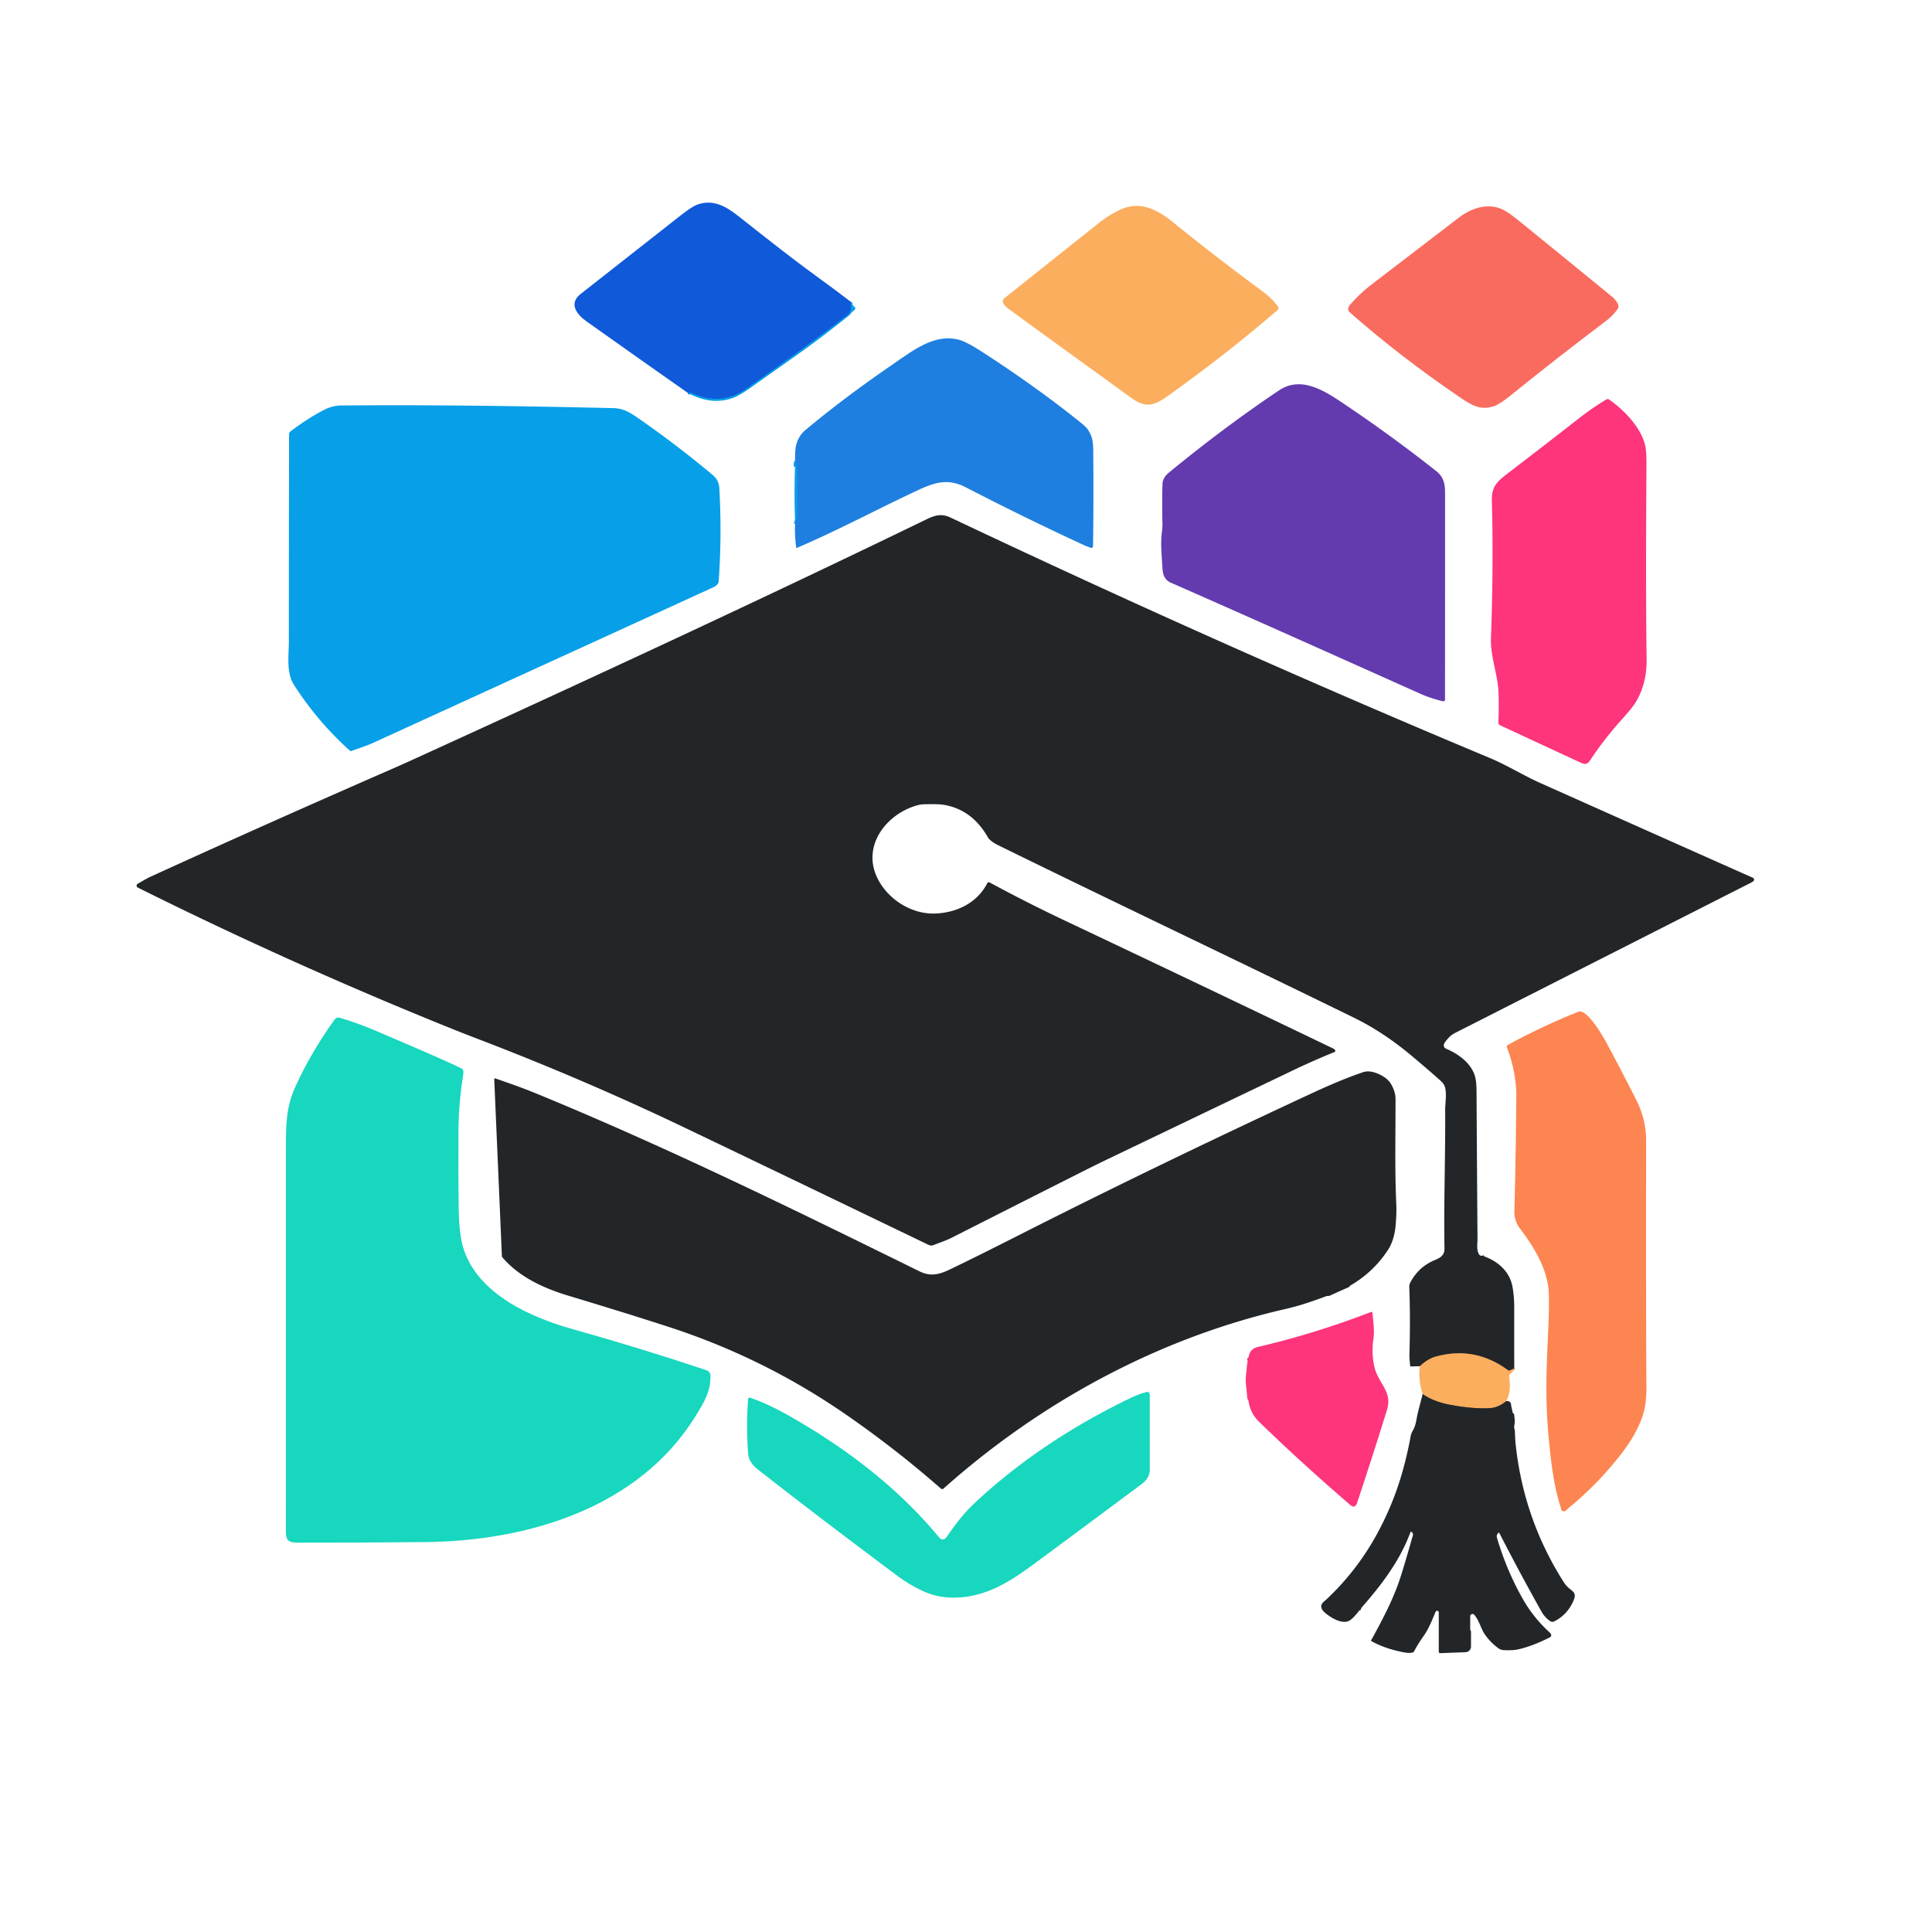 <?xml version="1.0" encoding="UTF-8" standalone="no"?>
<!DOCTYPE svg PUBLIC "-//W3C//DTD SVG 1.1//EN" "http://www.w3.org/Graphics/SVG/1.1/DTD/svg11.dtd">
<svg xmlns="http://www.w3.org/2000/svg" version="1.1" viewBox="0.00 0.00 1448.00 1448.00">
<g stroke-width="2.00" fill="none" stroke-linecap="butt">
<path stroke="#0c7ce1" vector-effect="non-scaling-stroke" d="
  M 638.06 226.54
  C 637.11 228.82 638.24 230.52 637.65 232.47
  Q 636.99 234.65 635.12 236.12
  C 610.98 255.06 585.60 272.77 560.45 290.62
  Q 554.19 295.06 549.74 296.62
  Q 534.53 301.97 519.00 294.81
  Q 518.04 294.37 515.58 294.54"
/>
<path stroke="#138fe4" vector-effect="non-scaling-stroke" d="
  M 595.94 392.66
  Q 597.20 389.22 597.24 387.68
  Q 597.71 369.59 597.29 351.50
  Q 597.22 348.23 596.76 346.53
  A 0.37 0.37 0.0 0 0 596.04 346.60
  L 595.86 349.79"
/>
<path stroke="#8f6a44" vector-effect="non-scaling-stroke" d="
  M 1134.90 1025.57
  L 1131.41 1027.21
  Q 1130.92 1027.44 1130.48 1027.12
  Q 1105.49 1008.66 1076.23 1016.70
  Q 1070.05 1018.40 1064.13 1023.96"
/>
<path stroke="#8f6a44" vector-effect="non-scaling-stroke" d="
  M 1128.97 1050.09
  Q 1123.05 1054.95 1116.99 1055.34
  Q 1104.25 1056.17 1086.43 1052.78
  Q 1074.72 1050.56 1066.29 1044.91"
/>
</g>
<path fill="#1059d9" d="
  M 638.06 226.54
  C 637.11 228.82 638.24 230.52 637.65 232.47
  Q 636.99 234.65 635.12 236.12
  C 610.98 255.06 585.60 272.77 560.45 290.62
  Q 554.19 295.06 549.74 296.62
  Q 534.53 301.97 519.00 294.81
  Q 518.04 294.37 515.58 294.54
  Q 477.77 267.99 439.47 240.80
  C 432.57 235.90 425.84 227.65 435.13 220.36
  Q 472.82 190.75 510.53 161.14
  Q 518.89 154.58 523.20 153.15
  C 534.65 149.34 543.97 154.52 553.42 161.99
  Q 590.59 191.40 604.62 201.65
  Q 630.36 220.47 638.06 226.54
  Z"
/>
<path fill="#fbae5e" d="
  M 874.95 296.98
  C 864.82 304.17 858.54 305.91 847.96 298.26
  Q 802.05 265.10 756.25 231.78
  C 754.19 230.28 749.35 226.19 752.75 223.49
  Q 788.35 195.22 823.88 166.88
  Q 830.06 161.94 838.29 157.76
  C 853.61 149.98 866.86 156.62 878.89 166.36
  Q 912.02 193.18 946.35 218.43
  Q 953.13 223.41 957.77 229.64
  A 2.08 2.07 -38.6 0 1 957.45 232.45
  Q 917.68 266.60 874.95 296.98
  Z"
/>
<path fill="#f96b5f" d="
  M 1093.37 163.12
  C 1102.42 156.24 1113.72 152.21 1124.68 156.31
  Q 1129.13 157.98 1137.33 164.62
  Q 1172.77 193.32 1208.04 222.23
  C 1209.57 223.48 1214.47 228.28 1212.64 231.13
  C 1210.06 235.14 1207.28 237.81 1203.14 240.94
  Q 1167.21 268.06 1132.20 296.35
  Q 1124.11 302.88 1119.95 304.34
  C 1110.38 307.68 1103.68 304.26 1095.07 298.41
  Q 1049.08 267.16 1011.51 234.00
  C 1009.92 232.60 1010.30 230.18 1011.69 228.57
  Q 1018.98 220.12 1027.12 213.87
  Q 1077.92 174.87 1093.37 163.12
  Z"
/>
<path fill="#079fe8" d="
  M 638.06 226.54
  Q 639.07 228.86 640.47 230.00
  A 1.48 1.48 0.0 0 1 640.52 232.25
  C 617.00 253.35 590.19 270.71 564.58 289.11
  Q 554.46 296.39 549.28 298.26
  Q 533.23 304.05 515.58 294.54
  Q 518.04 294.37 519.00 294.81
  Q 534.53 301.97 549.74 296.62
  Q 554.19 295.06 560.45 290.62
  C 585.60 272.77 610.98 255.06 635.12 236.12
  Q 636.99 234.65 637.65 232.47
  C 638.24 230.52 637.11 228.82 638.06 226.54
  Z"
/>
<path fill="#1e7fe0" d="
  M 595.94 392.66
  Q 597.20 389.22 597.24 387.68
  Q 597.71 369.59 597.29 351.50
  Q 597.22 348.23 596.76 346.53
  A 0.37 0.37 0.0 0 0 596.04 346.60
  L 595.86 349.79
  C 596.01 344.32 595.56 337.90 596.81 333.18
  Q 598.56 326.58 603.60 322.36
  Q 632.12 298.46 668.92 273.19
  C 684.65 262.39 700.99 249.44 719.45 254.88
  Q 725.05 256.53 736.99 264.29
  Q 779.10 291.66 811.77 318.20
  Q 815.91 321.56 817.93 326.94
  Q 819.28 330.52 819.35 337.21
  Q 819.71 373.16 819.22 409.31
  A 1.36 1.35 10.2 0 1 817.41 410.56
  Q 814.32 409.46 811.31 408.06
  Q 767.11 387.62 723.86 365.23
  C 711.32 358.74 701.47 361.10 688.84 366.98
  C 658.19 381.25 628.43 397.31 597.33 410.61
  Q 596.79 410.85 596.71 410.26
  Q 595.48 400.84 595.94 392.66
  Z"
/>
<path fill="#633bae" d="
  M 1063.66 519.59
  C 1001.66 491.82 939.69 464.04 877.49 436.71
  Q 874.03 435.19 872.41 431.70
  Q 871.45 429.62 871.18 425.02
  C 870.55 414.10 869.80 407.12 870.76 399.39
  Q 871.28 395.23 871.22 392.07
  Q 870.88 375.66 871.26 363.00
  C 871.38 358.76 873.51 356.29 876.95 353.47
  Q 918.45 319.48 958.60 292.59
  C 975.74 281.12 993.81 293.62 1008.10 303.22
  Q 1043.13 326.79 1076.29 352.95
  C 1081.85 357.33 1083.04 362.18 1083.04 369.59
  Q 1083.06 447.37 1083.01 524.36
  A 1.27 1.27 0.0 0 1 1081.44 525.60
  Q 1072.17 523.40 1063.66 519.59
  Z"
/>
<path fill="#fe347d" d="
  M 1215.52 539.24
  C 1207.02 548.72 1199.12 558.66 1192.14 569.30
  C 1189.20 573.79 1187.42 572.87 1183.29 570.96
  Q 1153.51 557.17 1124.38 543.61
  A 2.37 2.36 -76.6 0 1 1123.01 541.37
  Q 1123.45 530.56 1123.15 519.84
  C 1122.74 505.57 1116.93 492.53 1117.45 478.26
  Q 1119.44 423.13 1118.12 375.25
  C 1117.80 363.74 1122.84 360.30 1132.24 353.10
  Q 1158.24 333.18 1184.06 313.03
  C 1190.79 307.77 1197.06 303.55 1203.95 299.37
  A 1.90 1.88 -42.8 0 1 1206.03 299.44
  C 1217.14 307.25 1229.71 320.07 1233.02 333.76
  Q 1234.04 338.00 1233.98 348.32
  Q 1233.37 441.59 1234.10 494.38
  Q 1234.34 512.34 1225.94 526.34
  Q 1223.59 530.23 1215.52 539.24
  Z"
/>
<path fill="#079fe8" d="
  M 256.17 303.89
  C 323.95 303.30 391.61 304.34 459.37 305.86
  C 467.57 306.04 472.43 309.31 479.22 314.03
  Q 507.72 333.84 534.33 356.16
  Q 538.79 359.90 539.12 365.75
  Q 541.11 400.90 538.62 436.01
  C 538.51 437.57 536.47 439.31 534.88 440.04
  Q 407.35 498.39 279.79 556.69
  C 274.52 559.10 268.81 560.84 263.32 562.85
  A 1.07 1.04 55.4 0 1 262.25 562.64
  Q 237.90 540.73 220.27 513.22
  C 214.42 504.09 216.48 491.08 216.49 480.91
  Q 216.52 403.33 216.64 325.75
  Q 216.65 324.14 217.78 323.28
  Q 230.51 313.58 242.97 307.14
  C 247.01 305.06 251.28 303.93 256.17 303.89
  Z"
/>
<path fill="#079fe8" d="
  M 595.94 392.66
  Q 595.09 370.67 595.86 349.79
  L 596.04 346.60
  A 0.37 0.37 0.0 0 1 596.76 346.53
  Q 597.22 348.23 597.29 351.50
  Q 597.71 369.59 597.24 387.68
  Q 597.20 389.22 595.94 392.66
  Z"
/>
<path fill="#222629" d="
  M 1134.90 1025.57
  L 1131.41 1027.21
  Q 1130.92 1027.44 1130.48 1027.12
  Q 1105.49 1008.66 1076.23 1016.70
  Q 1070.05 1018.40 1064.13 1023.96
  L 1057.44 1024.13
  Q 1056.96 1024.14 1056.90 1023.66
  Q 1056.24 1017.71 1056.32 1015.25
  Q 1057.16 989.87 1056.23 964.50
  Q 1056.17 962.81 1056.95 961.31
  Q 1063.29 949.24 1075.74 944.25
  C 1079.88 942.58 1082.68 940.41 1082.60 935.83
  C 1082.03 901.19 1083.36 866.57 1083.13 831.91
  C 1083.09 826.91 1084.67 818.49 1082.56 813.62
  Q 1081.87 812.03 1079.69 810.03
  Q 1072.40 803.37 1057.56 790.95
  Q 1036.74 773.52 1014.95 762.85
  C 925.96 719.27 836.43 676.83 747.47 633.16
  C 745.31 632.10 741.59 629.69 740.39 627.56
  C 733.09 614.70 722.67 606.01 708.05 603.32
  C 703.66 602.51 698.54 602.74 693.65 602.76
  Q 690.46 602.78 687.94 603.44
  C 664.88 609.55 645.83 633.38 657.39 657.69
  C 665.09 673.89 683.19 685.47 701.24 684.66
  C 717.35 683.94 732.36 676.66 739.95 661.95
  A 1.32 1.32 0.0 0 1 741.75 661.40
  C 760.07 671.31 778.69 680.78 797.56 689.71
  Q 898.16 737.31 998.48 785.49
  Q 999.76 786.10 1000.48 786.77
  A 1.04 1.03 -34.5 0 1 1000.16 788.48
  Q 983.74 795.18 968.42 802.52
  Q 899.69 835.43 830.99 868.38
  Q 821.92 872.73 813.05 877.20
  Q 763.17 902.32 713.38 927.61
  C 709.03 929.82 704.10 931.43 699.49 933.22
  C 697.55 933.97 696.12 933.11 693.83 932.00
  Q 566.59 870.70 511.96 844.60
  Q 437.96 809.24 359.10 779.03
  Q 347.62 774.63 340.46 771.76
  Q 219.60 723.15 103.30 665.23
  A 1.63 1.63 0.0 0 1 103.24 662.35
  C 106.43 660.59 109.69 658.50 112.97 657.01
  Q 201.79 616.47 291.28 577.42
  Q 300.77 573.28 309.54 569.28
  C 438.59 510.39 567.32 450.85 694.96 388.95
  C 701.27 385.89 706.25 384.98 712.34 387.87
  Q 915.42 484.01 1116.68 568.14
  C 1129.72 573.59 1141.60 581.13 1154.55 586.91
  Q 1234.00 622.41 1313.75 657.87
  A 1.52 1.52 0.0 0 1 1314.11 660.43
  Q 1313.41 661.01 1312.28 661.59
  Q 1201.48 717.84 1090.69 774.10
  Q 1087.80 775.57 1085.89 777.65
  C 1083.72 780.01 1079.57 784.13 1084.14 786.12
  C 1093.01 789.97 1101.84 796.30 1105.16 805.62
  Q 1106.59 809.64 1106.64 818.05
  Q 1106.95 873.35 1107.37 928.64
  C 1107.39 931.63 1106.52 936.07 1108.18 939.53
  Q 1109.27 941.80 1111.44 940.96
  Q 1111.97 940.75 1112.25 941.25
  Q 1112.31 941.37 1112.37 941.50
  A 0.43 0.41 -1.4 0 0 1112.59 941.70
  C 1122.77 945.40 1131.42 953.05 1133.50 963.99
  Q 1134.92 971.48 1134.90 980.50
  Q 1134.85 1002.99 1134.90 1025.57
  Z"
/>
<path fill="#fd8551" d="
  M 1160.77 968.99
  C 1160.11 951.56 1149.53 934.24 1138.99 920.51
  C 1136.18 916.86 1134.89 912.11 1135.00 908.00
  Q 1135.91 873.56 1136.27 839.12
  Q 1136.48 819.79 1136.46 819.12
  Q 1135.80 801.38 1129.32 784.79
  A 1.19 1.18 -25.0 0 1 1129.86 783.32
  Q 1155.57 769.21 1182.97 758.28
  C 1189.28 755.77 1201.23 776.39 1203.63 780.84
  Q 1215.03 801.98 1225.89 823.41
  C 1231.13 833.74 1233.76 843.51 1233.74 855.53
  Q 1233.58 994.59 1233.97 1039.25
  Q 1234.04 1047.36 1232.90 1054.02
  C 1230.80 1066.27 1223.26 1079.02 1215.66 1088.92
  Q 1197.99 1111.93 1175.56 1130.33
  C 1174.31 1131.35 1173.21 1133.32 1171.09 1132.55
  Q 1170.57 1132.37 1170.39 1131.84
  C 1164.70 1114.54 1162.76 1098.69 1160.90 1079.55
  C 1158.05 1050.39 1158.85 1028.78 1160.42 995.99
  C 1160.85 986.87 1161.05 976.35 1160.77 968.99
  Z"
/>
<path fill="#17d7be" d="
  M 221.49 814.21
  Q 233.29 788.33 250.85 764.07
  C 251.96 762.55 253.35 762.38 255.19 762.94
  Q 269.14 767.14 282.51 772.92
  C 305.86 783.01 328.64 792.45 345.77 800.70
  C 347.85 801.70 347.38 804.09 347.00 806.48
  Q 343.72 827.23 343.60 848.25
  Q 343.41 882.93 343.78 906.00
  C 343.95 916.10 344.68 928.21 347.91 937.41
  C 359.46 970.29 397.98 987.42 428.80 996.05
  Q 479.26 1010.18 528.96 1026.78
  C 531.45 1027.61 532.53 1028.94 532.51 1031.52
  C 532.41 1042.98 528.25 1050.07 521.60 1060.90
  C 479.01 1130.21 395.63 1154.98 318.75 1155.76
  Q 271.12 1156.24 223.49 1156.19
  C 214.77 1156.18 214.27 1153.81 214.27 1146.04
  Q 214.20 1003.40 214.30 860.75
  C 214.31 841.68 214.42 829.71 221.49 814.21
  Z"
/>
<path fill="#222629" d="
  M 1011.67 963.86
  Q 1011.59 964.00 1011.53 964.16
  Q 1011.41 964.46 1011.12 964.59
  Q 1003.92 967.74 996.79 971.03
  Q 996.00 971.39 995.15 971.30
  Q 994.65 971.25 994.18 971.43
  C 984.08 975.14 974.63 978.50 963.67 981.01
  C 868.33 1002.77 779.85 1050.83 707.12 1115.68
  A 1.45 1.45 0.0 0 1 705.20 1115.68
  Q 671.20 1085.87 633.74 1060.00
  Q 572.68 1017.84 502.11 994.80
  Q 472.40 985.10 425.75 971.03
  C 407.73 965.60 389.19 957.20 376.50 942.34
  Q 376.18 941.97 376.16 941.49
  L 370.42 808.78
  A 0.55 0.54 -81.6 0 1 371.14 808.24
  C 382.01 811.94 392.62 815.72 403.51 820.21
  C 500.53 860.22 591.62 904.84 688.98 952.77
  C 696.96 956.69 703.17 955.60 711.47 951.63
  Q 730.97 942.32 764.74 925.18
  Q 864.83 874.40 981.74 820.06
  C 995.63 813.61 1008.84 807.89 1021.74 803.55
  C 1026.81 801.84 1033.30 804.43 1037.80 807.49
  Q 1041.11 809.74 1042.99 813.20
  Q 1045.90 818.59 1045.92 823.50
  C 1045.99 849.81 1045.28 876.35 1046.49 902.62
  Q 1046.80 909.38 1045.98 918.49
  Q 1044.98 929.72 1040.00 937.22
  Q 1029.12 953.59 1012.11 963.44
  Q 1011.80 963.61 1011.67 963.86
  Z"
/>
<path fill="#fe347d" d="
  M 935.82 1016.98
  Q 936.87 1010.89 942.50 1009.57
  Q 986.03 999.40 1027.57 983.29
  A 0.78 0.78 0.0 0 1 1028.63 983.94
  C 1029.22 990.56 1030.27 997.08 1029.31 1003.74
  Q 1027.80 1014.22 1030.09 1024.51
  Q 1030.96 1028.39 1033.52 1033.06
  C 1037.96 1041.14 1042.63 1046.61 1039.54 1056.60
  Q 1029.86 1087.93 1017.18 1126.24
  C 1016.39 1128.64 1014.75 1130.29 1012.30 1128.19
  Q 975.79 1096.79 943.64 1065.61
  Q 937.06 1059.23 935.70 1049.86
  Q 935.63 1049.36 935.31 1048.96
  Q 934.81 1048.33 934.77 1047.50
  C 934.52 1042.08 933.32 1036.70 933.78 1031.48
  Q 934.28 1025.82 935.01 1020.24
  Q 935.09 1019.67 934.84 1019.15
  Q 934.40 1018.23 935.40 1017.60
  Q 935.75 1017.38 935.82 1016.98
  Z"
/>
<path fill="#fbae5e" d="
  M 1134.90 1025.57
  Q 1134.21 1028.08 1131.43 1030.28
  Q 1131.02 1030.61 1131.08 1031.13
  C 1131.86 1038.20 1132.26 1043.42 1128.97 1050.09
  Q 1123.05 1054.95 1116.99 1055.34
  Q 1104.25 1056.17 1086.43 1052.78
  Q 1074.72 1050.56 1066.29 1044.91
  Q 1062.81 1034.64 1064.13 1023.96
  Q 1070.05 1018.40 1076.23 1016.70
  Q 1105.49 1008.66 1130.48 1027.12
  Q 1130.92 1027.44 1131.41 1027.21
  L 1134.90 1025.57
  Z"
/>
<path fill="#17d7be" d="
  M 703.85 1152.24
  C 705.56 1154.30 707.69 1154.36 709.22 1152.21
  C 715.67 1143.13 721.55 1134.98 729.54 1127.42
  C 763.64 1095.14 804.48 1068.34 847.56 1047.68
  Q 853.42 1044.86 859.42 1043.28
  A 1.84 1.83 82.5 0 1 861.72 1045.05
  Q 861.75 1073.50 861.76 1101.26
  Q 861.76 1107.72 856.00 1112.02
  Q 820.62 1138.40 785.13 1164.64
  C 770.07 1175.78 759.69 1183.80 746.66 1189.93
  C 730.10 1197.71 710.08 1200.55 692.92 1192.99
  Q 682.21 1188.27 671.93 1180.59
  Q 612.64 1136.33 567.83 1101.19
  C 564.34 1098.46 561.12 1094.50 560.75 1089.75
  Q 559.14 1068.73 560.71 1048.45
  A 1.09 1.09 0.0 0 1 562.16 1047.51
  C 576.97 1052.74 588.59 1059.24 603.18 1068.00
  C 640.90 1090.67 675.71 1118.26 703.85 1152.24
  Z"
/>
<path fill="#222629" d="
  M 1066.29 1044.91
  Q 1074.72 1050.56 1086.43 1052.78
  Q 1104.25 1056.17 1116.99 1055.34
  Q 1123.05 1054.95 1128.97 1050.09
  C 1133.00 1049.96 1132.28 1052.37 1132.90 1055.00
  Q 1133.35 1056.88 1133.76 1058.74
  Q 1133.84 1059.10 1134.34 1059.38
  A 1.04 1.04 0.0 0 1 1134.85 1060.18
  Q 1135.12 1062.59 1135.32 1065.00
  Q 1135.39 1065.77 1134.93 1068.41
  C 1134.60 1070.29 1135.41 1071.55 1135.43 1073.23
  Q 1135.48 1078.11 1136.01 1083.00
  Q 1142.06 1138.83 1172.18 1186.08
  Q 1173.23 1187.71 1175.03 1189.49
  C 1178.44 1192.87 1181.96 1193.38 1179.40 1199.45
  Q 1174.89 1210.15 1164.85 1215.22
  A 2.97 2.96 -41.7 0 1 1161.91 1215.06
  Q 1157.88 1212.43 1155.26 1207.76
  Q 1138.93 1178.65 1123.72 1148.95
  Q 1123.50 1148.52 1123.13 1148.83
  Q 1121.30 1150.37 1121.93 1152.49
  Q 1129.24 1177.27 1141.61 1198.89
  Q 1149.31 1212.35 1161.16 1223.22
  C 1162.55 1224.49 1163.53 1226.19 1161.31 1227.31
  Q 1148.29 1233.88 1137.81 1236.18
  Q 1133.65 1237.09 1126.95 1236.73
  Q 1124.79 1236.62 1123.09 1235.39
  Q 1116.97 1230.96 1112.72 1224.74
  C 1109.75 1220.38 1108.74 1214.63 1104.90 1210.22
  A 1.71 1.71 0.0 0 0 1101.91 1211.34
  Q 1101.89 1216.14 1101.90 1221.25
  Q 1101.90 1221.76 1102.23 1222.13
  Q 1102.49 1222.41 1102.49 1222.80
  L 1102.49 1234.06
  A 4.22 4.22 0.0 0 1 1098.44 1238.28
  L 1079.64 1239.02
  Q 1078.33 1239.08 1078.33 1237.77
  L 1078.34 1208.48
  A 1.24 1.24 0.0 0 0 1075.96 1208.00
  C 1073.26 1214.41 1070.84 1220.78 1066.63 1226.66
  Q 1062.82 1231.99 1059.75 1237.77
  Q 1059.50 1238.24 1059.00 1238.41
  Q 1056.54 1239.19 1052.75 1238.50
  Q 1038.44 1235.89 1027.94 1230.05
  Q 1027.43 1229.77 1027.71 1229.26
  C 1036.72 1212.85 1044.76 1197.71 1050.17 1180.40
  Q 1054.41 1166.80 1058.23 1153.09
  C 1058.70 1151.43 1059.84 1149.61 1058.07 1148.25
  Q 1057.35 1147.69 1057.03 1148.55
  C 1048.90 1170.42 1034.94 1188.36 1020.45 1204.90
  Q 1020.10 1205.31 1020.07 1205.84
  Q 1020.03 1206.50 1019.33 1206.79
  Q 1018.83 1207.00 1018.49 1207.42
  Q 1014.38 1212.66 1011.82 1214.36
  C 1006.33 1218.02 997.34 1212.40 993.08 1208.75
  Q 990.63 1206.66 990.31 1204.67
  C 989.85 1201.79 992.16 1200.57 993.99 1198.85
  Q 1016.30 1177.97 1031.19 1151.22
  Q 1044.40 1127.48 1051.60 1101.26
  Q 1055.01 1088.84 1057.32 1076.16
  Q 1057.67 1074.25 1058.94 1072.08
  C 1061.36 1067.93 1061.60 1063.18 1062.49 1059.56
  Q 1064.30 1052.12 1066.29 1044.91
  Z"
/>
</svg>
